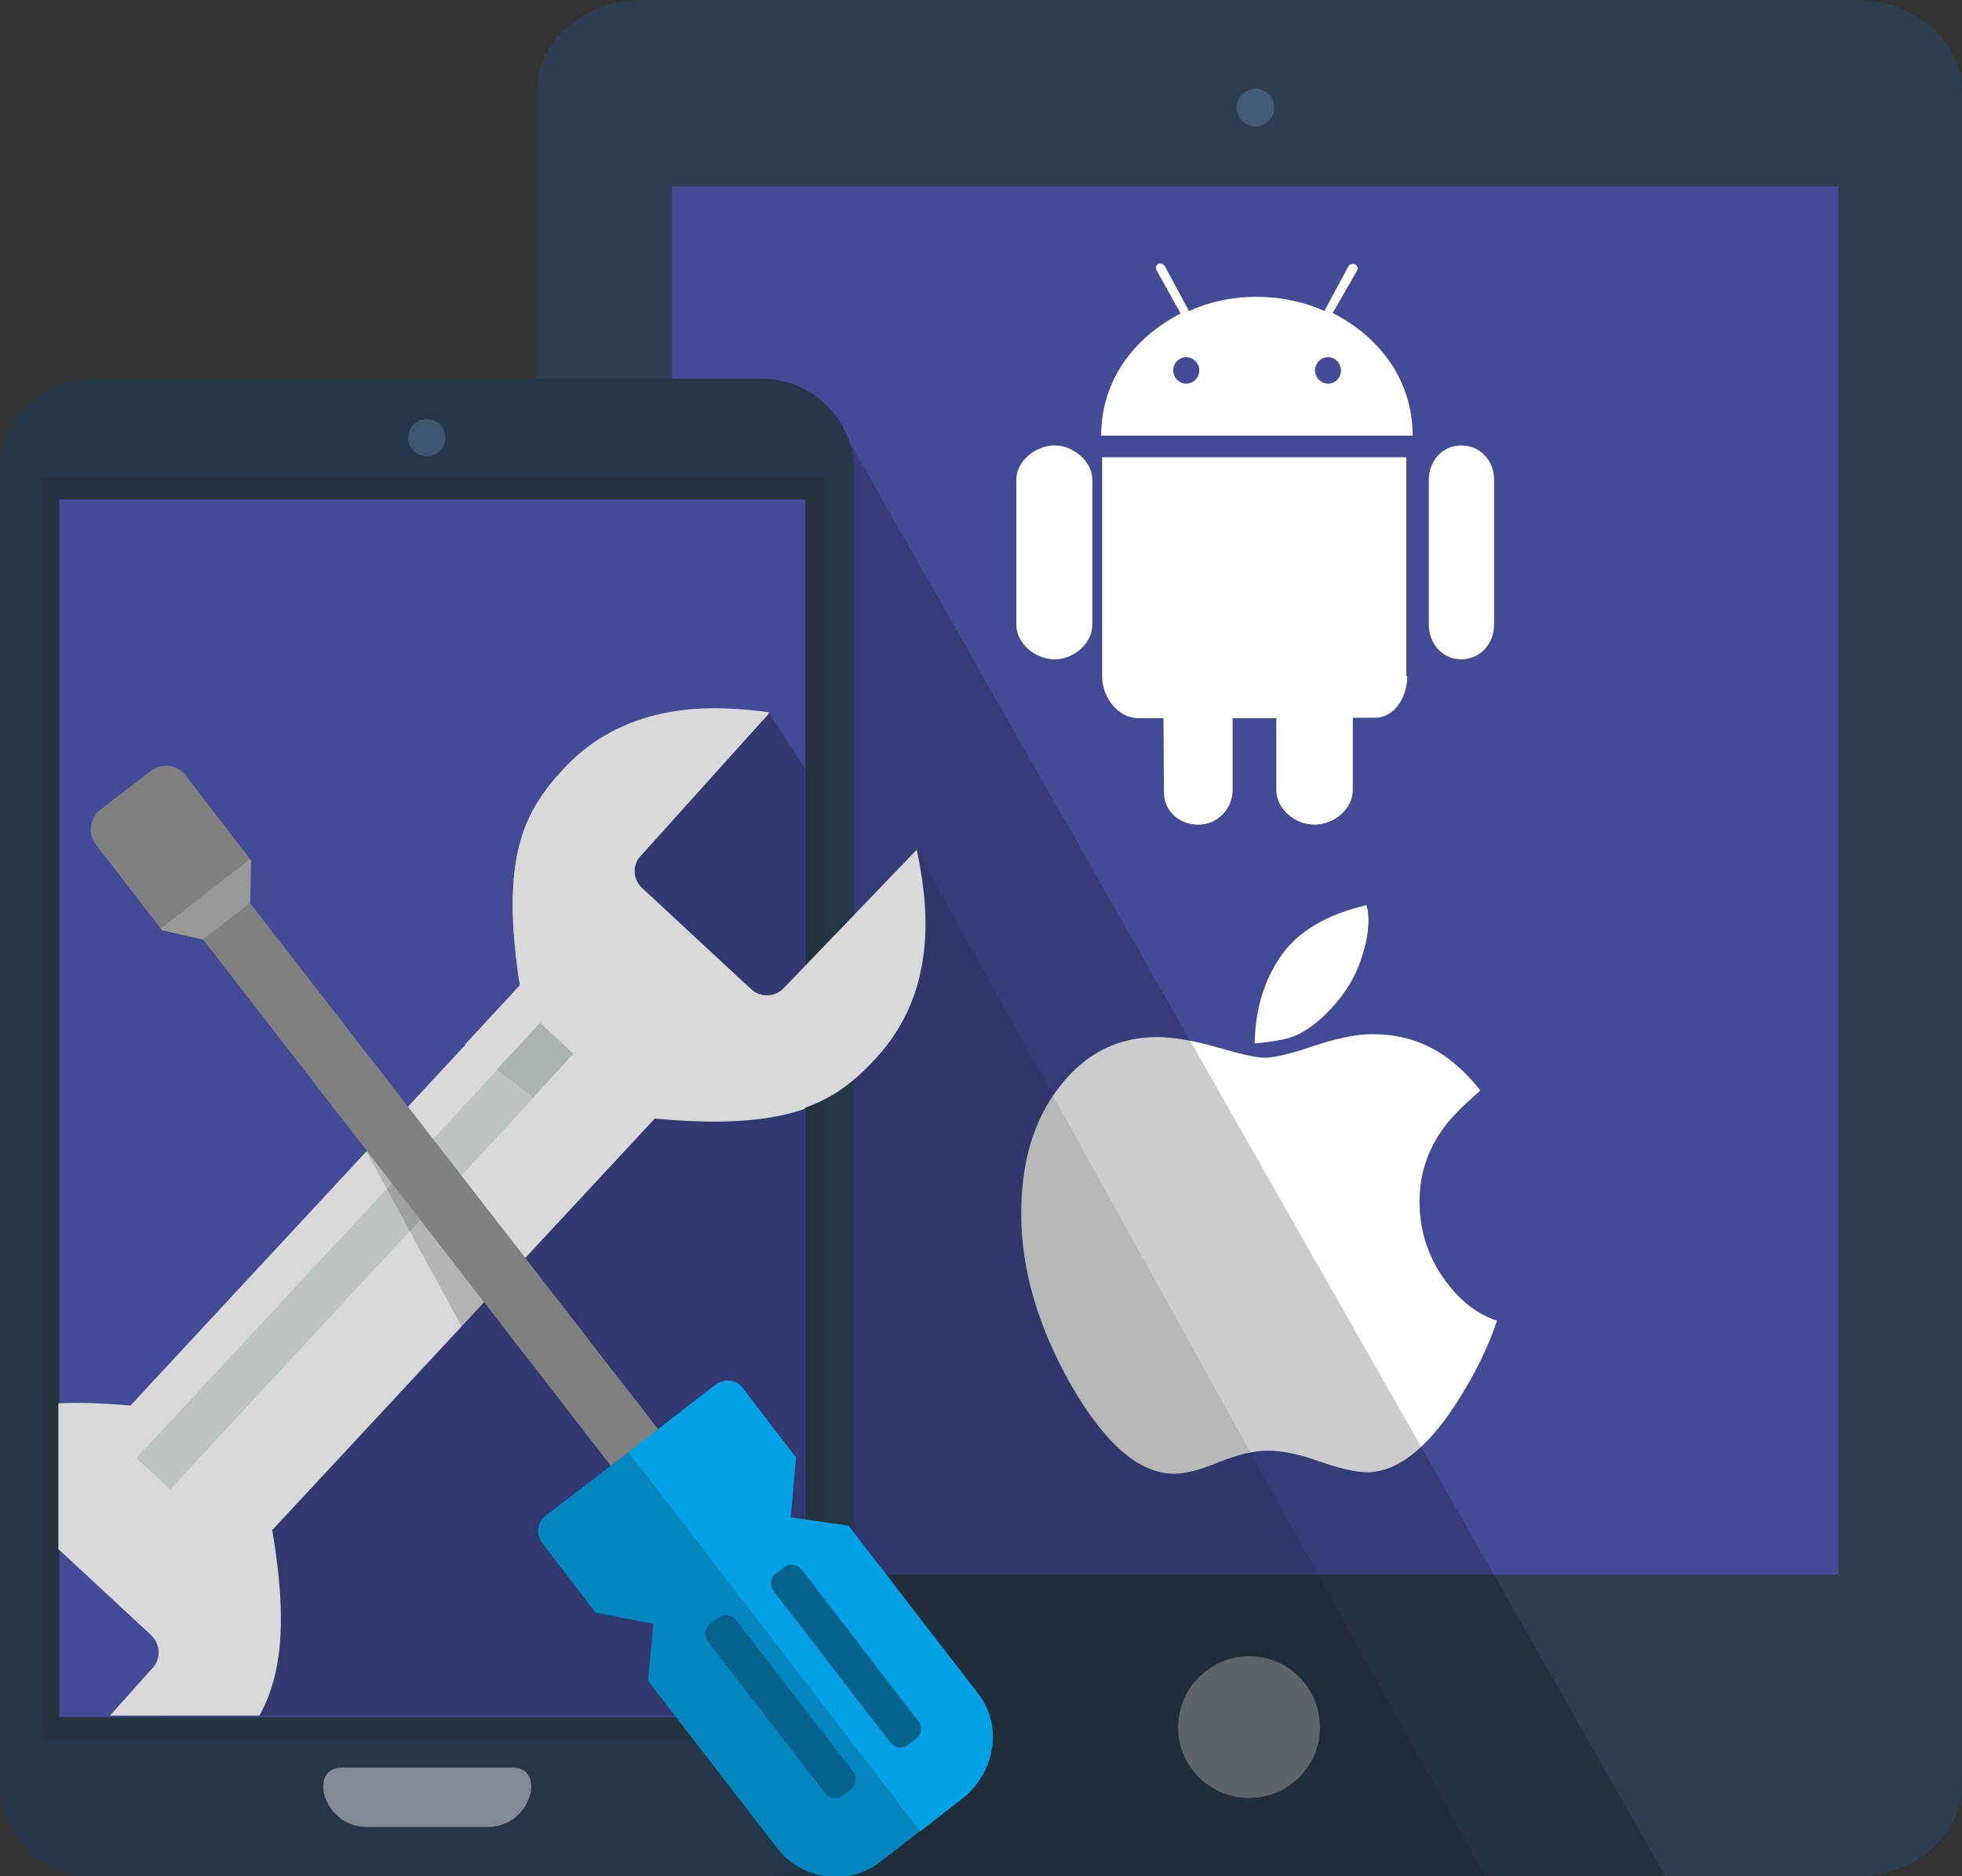 <svg xmlns="http://www.w3.org/2000/svg" xmlns:xlink="http://www.w3.org/1999/xlink" width="400" height="382.4" viewBox="0 0 400 382.4"><rect x="0" y="0" width="400" height="382.4" fill="#333333" stroke="none"/><path fill="#2C3E50" d="M378.5 0H130.9c-11.9 0-21.5 8.4-21.5 18.8v344.9c0 10.4 9.6 18.8 21.5 18.8h247.6c11.9 0 21.5-8.4 21.5-18.8V18.8C400 8.4 390.4 0 378.5 0zm-3.7 320.2H137V38.4h237.8v281.8z"/><path fill="#434B96" d="M137 38h237.8v283H137z"/><path fill="#818A95" d="M240.2 352.1c0-8 6.5-14.5 14.5-14.5s14.4 6.5 14.4 14.5-6.5 14.4-14.4 14.4c-8 0-14.5-6.4-14.5-14.4z"/><path opacity=".37" fill="#6B8EB0" d="M252.1 21.9c0-2.1 1.7-3.8 3.9-3.8 2.1 0 3.8 1.7 3.8 3.8 0 2.1-1.7 3.9-3.8 3.9-2.2 0-3.9-1.8-3.9-3.9z"/><path fill="#FFF" d="M296.6 286.5c-6 9.1-12 13.6-17.9 13.6-2.4 0-5.6-.8-9.7-2.2-4.1-1.5-7.7-2.2-10.5-2.2s-6.1.8-9.9 2.3c-3.8 1.602-6.898 2.4-9.2 2.4-7.198 0-14.1-6.1-21-18-6.8-12-10.198-23.6-10.198-35 0-10.7 2.6-19.3 7.9-26 5.2-6.7 11.8-10 19.8-10 3.4 0 7.4.7 12.3 2.1 4.8 1.4 8 2.102 9.6 2.102 2 0 5.4-.8 10-2.4 4.6-1.5 8.6-2.4 12-2.4 5.6 0 10.5 1.5 14.8 4.5 2.4 1.7 4.9 4 7.2 7-3.6 3.1-6.3 5.8-7.9 8.2-3 4.3-4.5 9.1-4.5 14.4 0 5.7 1.6 10.9 4.8 15.5 3.2 4.6 6.9 7.5 11 8.8C303.4 274.6 300.6 280.4 296.6 286.5zM277 196.9c-1.4 3.5-3.6 6.7-6.5 9.6-2.5 2.5-5 4.2-7.5 5-1.6.5-4 .9-7.2 1.2.1-6.9 1.9-12.9 5.4-17.9s9.3-8.4 17.4-10.3c.1.6.3 1.1.3 1.5 0 .5.1.9.1 1.4 0 2.9-.7 6.1-2 9.5z"/><path opacity=".2" d="M136 86.4l36.3 2.1 167.2 293.9H136"/><path opacity=".1" d="M186.9 173.2l115.9 209.3-129.4.1.6-162.5"/><path fill="#243648" d="M174 363.7c0 10.4-8.4 18.8-18.8 18.8H18.8C8.4 382.4 0 374 0 363.7V96c0-10.4 8.4-18.8 18.8-18.8h136.5c10.4 0 18.8 8.4 18.8 18.8v267.7h-.1z"/><path fill="#818A95" d="M99.5 372.4c8.8 0 12-12.1 5-12.1H69.7c-7 0-3.8 12.1 5 12.1h24.8z"/><circle opacity=".37" fill="#6B8EB0" cx="87" cy="89.2" r="3.8"/><path opacity=".36" fill="#272F37" d="M8.3 97.2H168v257.3H8.3z"/><path fill="#434B96" d="M12.1 101.8h152.1V350H12.1z"/><defs><path id="a" d="M11.9 102.2h152.2v247.5H11.9z"/></defs><clipPath id="b"><use xlink:href="#a" overflow="visible"/></clipPath><path opacity=".25" clip-path="url(#b)" d="M156.7 145.3L231.6 260l-1.9 49.5s9.3 93.8-42 85l-165.5-2.6 21.9-81.7 18.1-25.5 45.2-65.4 12.1-26.2 4.4-21.2 10.5-11.9 22.3-14.7z"/><defs><path id="c" d="M11.9 102.2h152.2v247.5H11.9z"/></defs><clipPath id="d"><use xlink:href="#c" overflow="visible"/></clipPath><path clip-path="url(#d)" fill="#D9D9D9" d="M55.5 311.9l78-83.9c27.6 2.6 36.9-3.2 45-12 13.3-14.3 10.5-32.5 8.4-42.6l-27.1 28.2c-1.8 1.9-4.8 2-6.7.2L142 191.5l-11.1-10.3c-1.9-1.8-2.1-4.8-.3-6.7l26.2-29.1c-10.3-1.4-28.6-2.8-41.9 11.5-8.3 8.9-12.9 18.3-8.9 44.1l-79.4 85.5C9 285-5.2 286-16.8 298.5c-13.3 14.3-10.5 32.5-8.4 42.6l27.1-28.2c1.8-1.9 4.8-2 6.7-.2L19.7 323l11.1 10.3c1.9 1.8 2.1 4.8.3 6.7L5 369.2c10.1 1.3 27.9 2.8 41.2-10.8 8.8-9 14-19.1 9.3-46.5z"/><defs><path id="e" d="M11.9 102.2h152.2v247.5H11.9z"/></defs><clipPath id="f"><use xlink:href="#e" overflow="visible"/></clipPath><path opacity=".3" clip-path="url(#f)" fill="#7E8C8D" d="M34.7 303.6l-6.9-6.4 82.4-88.6 6.8 6.3"/><path fill="#D9D9D9" d="M186.9 173.2l-27.1 28.2c-1.8 1.9-4.8 2-6.7.2L142 191.3 130.9 181c-1.9-1.8-2.1-4.8-.3-6.7l26.2-29.1c-10.3-1.4-28.6-2.8-41.9 11.5-8.3 8.9-12.9 18.3-8.9 44.1l-11.2 12.1c10.3 7.8 20.4 15.7 30.3 24l8.4-9.1c27.6 2.6 36.9-3.2 45-12 13.3-14.3 10.5-32.5 8.4-42.6z"/><path opacity=".5" fill="#7E8C8D" d="M108.7 223.7l8.2-8.9-6.8-6.3-8.8 9.5c2.5 1.8 5 3.7 7.4 5.7z"/><path opacity=".17" d="M74.6 234.5l30.5 24.2-11 11.7"/><path fill="gray" d="M137.8 296l-9.7 7.4-86.7-111.9 9.6-7.4M37.9 158.1c-1.7-2.2-5-2.7-7.2-.9L20.5 165c-2.2 1.7-2.7 5-.9 7.2L33 189.6l8.3 1.9 9.6-7.5.2-8.7-13.2-17.2z"/><path fill="#999" d="M32.7 189.3l.4.3 8.3 1.9 9.6-7.4.2-8.7-.2-.3"/><g><path fill="#0586BF" d="M128.1 296l-16.9 13c-1.7 1.3-2 3.8-.7 5.5l10.9 14.2 11.8 2.3-1.1 11.6 26.4 34.2c5.1 6.5 14.5 7.8 21 2.7l8.1-6.3-59.5-77.2z"/><path fill="#05A1E6" d="M128.1 296l17.7-13.7c1.8-1.4 4.3-1.1 5.6.6l10.9 14.2-1.1 12.2L173 311l26.4 34.2c5.1 6.5 3.6 16.1-3.3 21.5l-8.5 6.6-59.5-77.3z"/><path fill="#04628C" d="M173.9 361.1c.9 1.1.7 2.8-.5 3.7l-1.6 1.2c-.5.4-1.2.6-1.9.5-.7-.1-1.3-.4-1.7-1l-23.9-30.9c-.4-.5-.6-1.2-.5-1.9s.4-1.3 1-1.7l1.6-1.2c1.1-.9 2.8-.7 3.7.5l23.8 30.8zM187.2 350.8c.9 1.1.7 2.8-.5 3.7l-1.6 1.2c-.5.4-1.2.6-1.9.5-.7-.1-1.3-.4-1.7-1l-23.8-30.9c-.4-.5-.6-1.2-.5-1.9.1-.7.4-1.3 1-1.7l1.6-1.2c1.1-.898 2.8-.7 3.7.5l23.7 30.8z"/></g><g><path fill="#FFF" d="M222.7 97.8v29.5c0 3.9-3.8 7.1-7.7 7.1-3.9 0-7.8-3.2-7.8-7.1V97.8c0-3.8 3.9-7 7.8-7 3.8 0 7.7 3.2 7.7 7zm65.3-9h-63.5c0-11.1 6.5-19.9 16.2-24.9l-4.9-8.8c-.3-.5-.1-1 .3-1.3.5-.2 1.1 0 1.4.5l4.9 9.1c4.2-1.9 8.8-2.9 13.8-2.9 4.9 0 9.6 1 13.8 2.9l4.9-9.1c.3-.5.9-.6 1.4-.4.5.3.6.9.3 1.4l-4.9 8.5c9.8 5 16.3 13.9 16.3 25zm-1.1 49c0 4.2-2.5 8.5-6.6 8.5h-4.5V161c0 3.9-3.8 7.1-7.8 7.1s-7.8-3.2-7.8-7.1v-14.6h-8.9V161c0 3.9-3.1 7.1-7 7.1-3.8 0-7-2.7-7-6.6l-.1-15.1h-5.1c-4.2 0-7.4-4.3-7.4-8.5V93.2h62v44.6h.2zm-42.4-62.3c0-1.4-1.2-2.7-2.7-2.7-1.4 0-2.6 1.2-2.6 2.7s1.2 2.7 2.6 2.7c1.5 0 2.7-1.2 2.7-2.7zm28.9 0c0-1.4-1.2-2.7-2.6-2.7-1.5 0-2.7 1.2-2.7 2.7s1.2 2.7 2.7 2.7c1.4 0 2.6-1.2 2.6-2.7zm31.2 51.8c0 3.9-2.8 7.1-6.7 7.1-3.8 0-6.6-3.2-6.6-7.1V97.8c0-3.9 2.8-7 6.6-7 3.9 0 6.7 3.1 6.7 7v29.5z"/></g></svg>